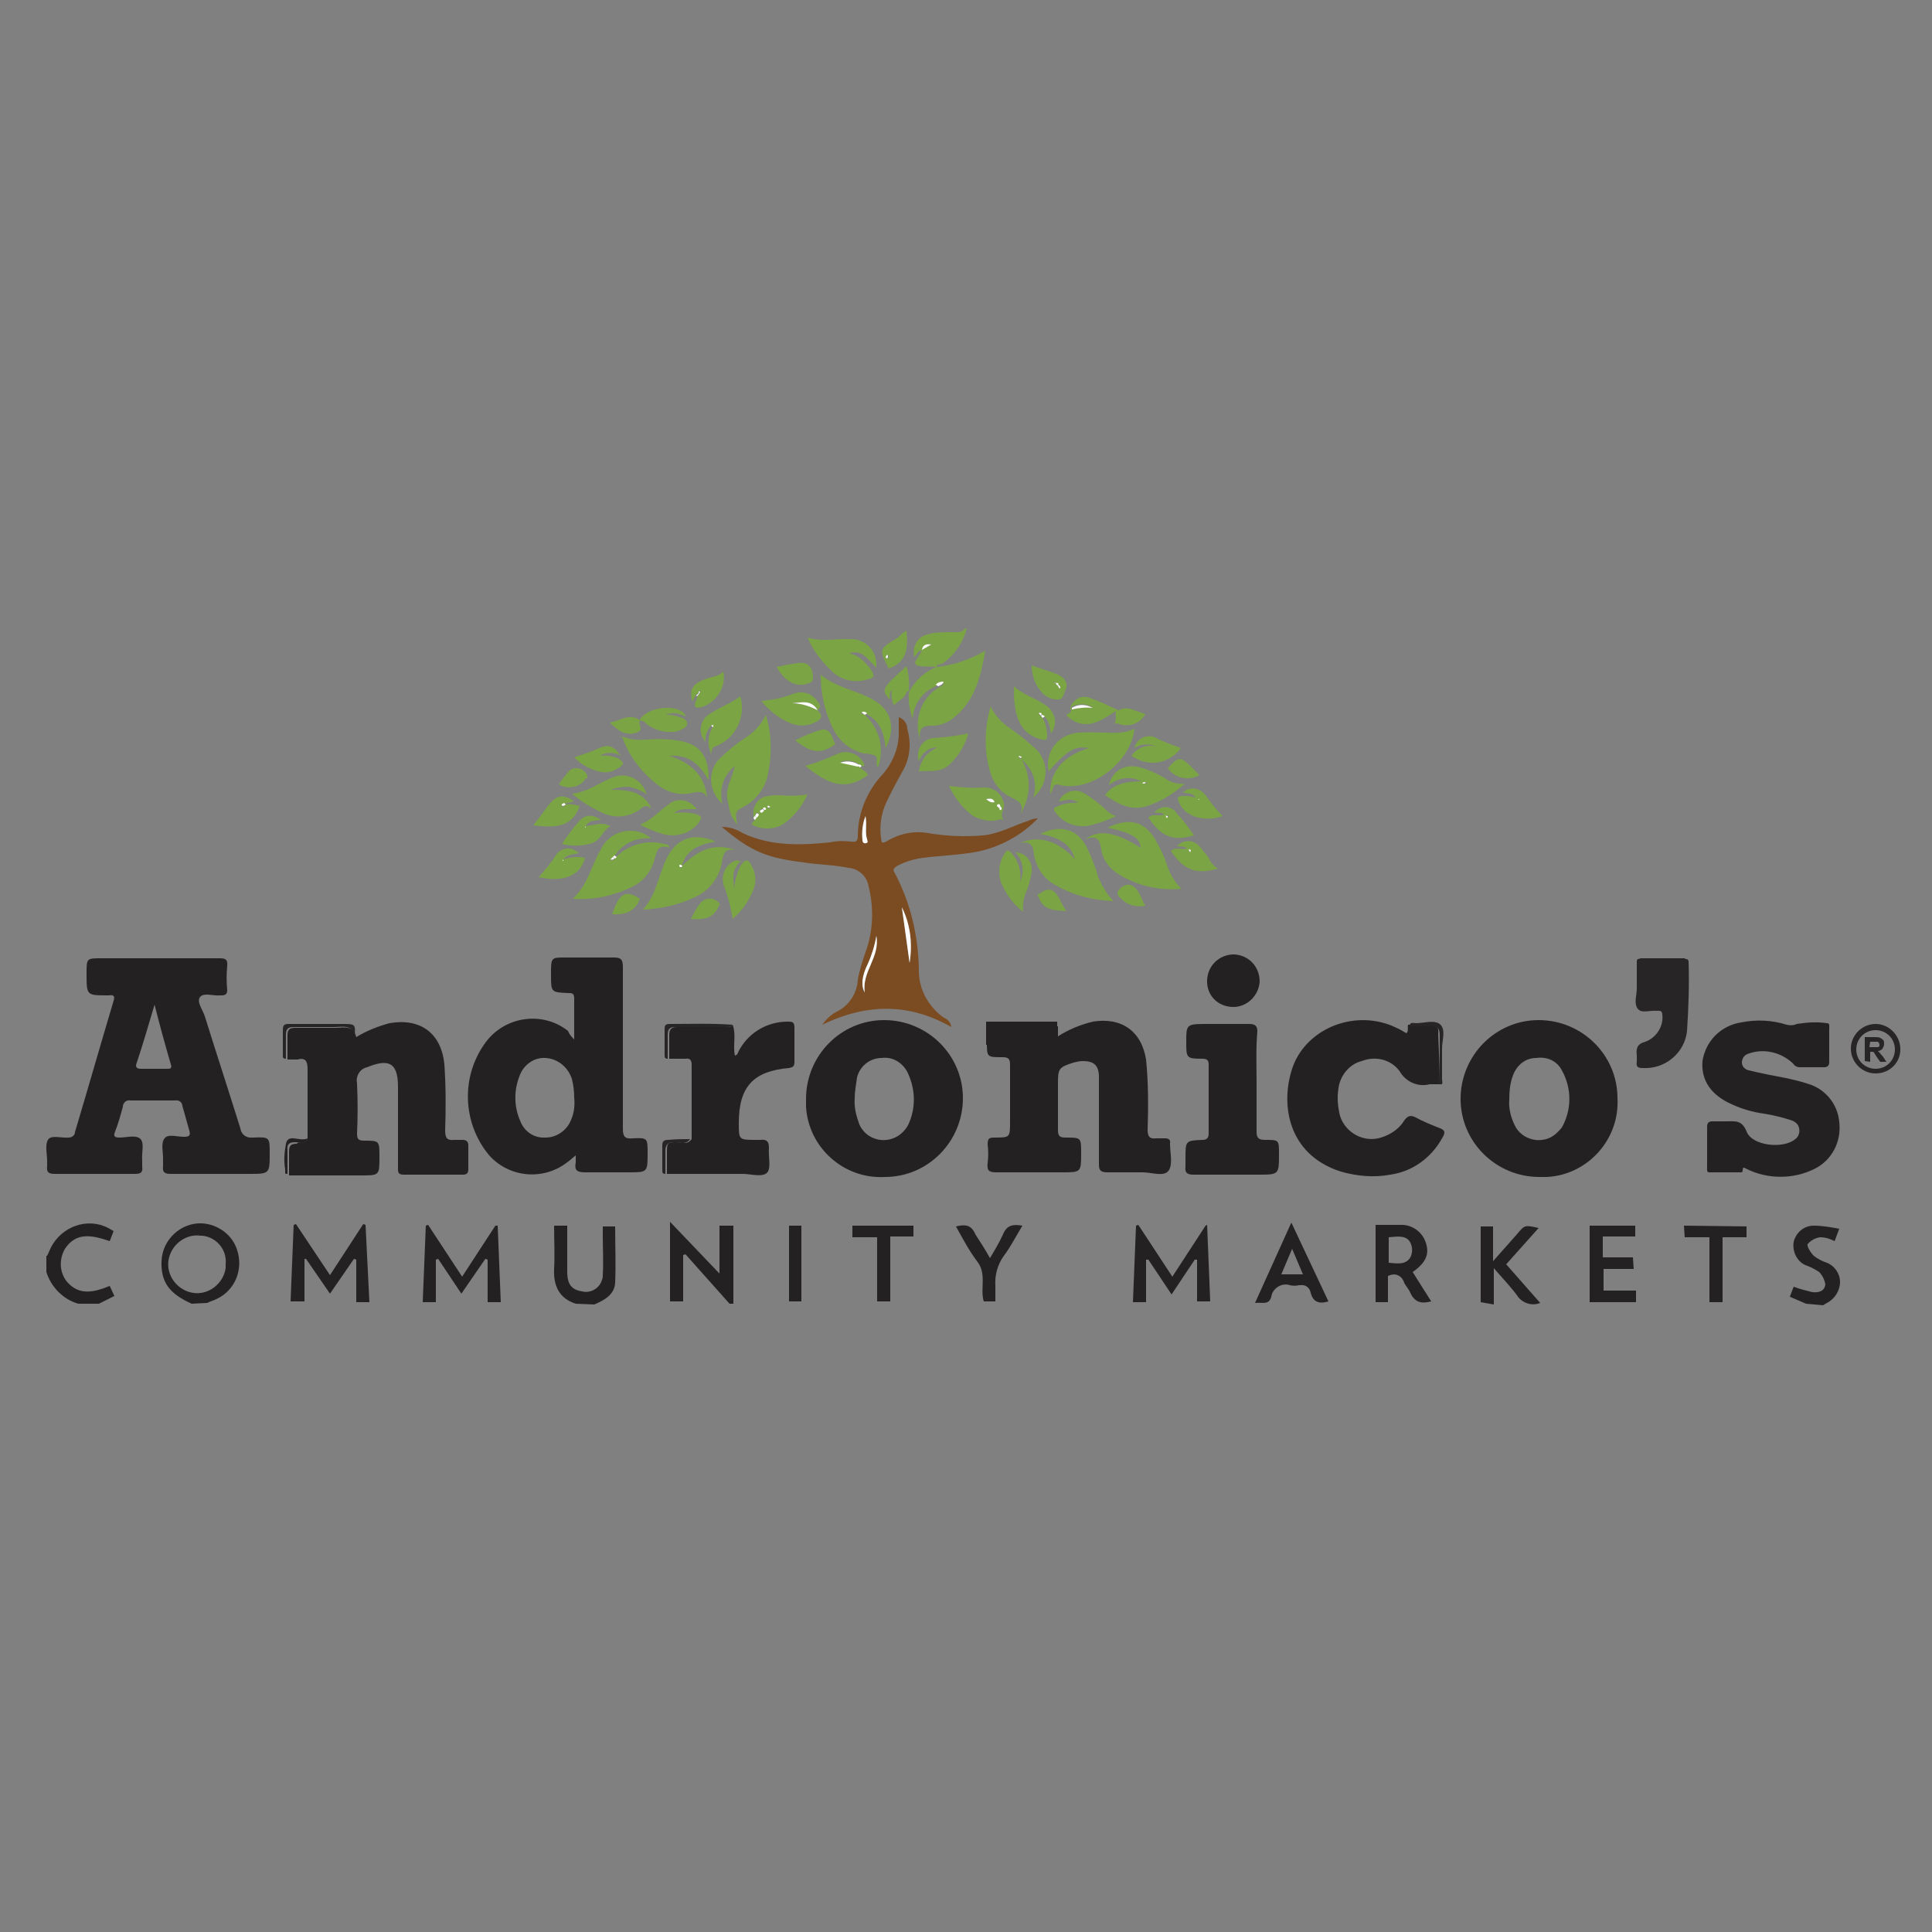 <?xml version="1.0" encoding="utf-8"?>
<!-- Generator: Adobe Illustrator 21.1.0, SVG Export Plug-In . SVG Version: 6.00 Build 0)  -->
<svg version="1.1" id="Layer_1" xmlns="http://www.w3.org/2000/svg" xmlns:xlink="http://www.w3.org/1999/xlink" x="0px" y="0px"
	 viewBox="0 0 250 250" style="enable-background:new 0 0 250 250;" xml:space="preserve">
<rect x="0" y="0" width="250" height="250" fill="#808080" stroke="none"/>
<style type="text/css">
	.st0{fill:#7BA444;}
	.st1{fill:#242122;}
	.st2{fill:#7B4B21;}
	.st3{fill:#282526;}
	.st4{fill:#FDFDFD;}
</style>
<title>Grocery</title>
<path class="st0" d="M121.2,86.3c-0.7-0.1-1.4,0-2.1-0.1s-0.9-0.4-0.4-1c0.2-0.3,0.4-0.7,0.6-1c-0.7,0-0.6,0.6-1,0.8
	c-0.3-1.3,0.4-2.6,1.7-2.9c0.1,0,0.2,0,0.3-0.1c1-0.2,2.1-0.2,3.1-0.2c0.5,0,1.1,0.1,1.5-0.5h0.2c-0.5,1.9-1.6,3.5-3.2,4.6
	C121.5,86,121.2,85.9,121.2,86.3L121.2,86.3z M119.3,84.1l1.2-0.7C120,83.3,119.5,83.4,119.3,84.1z"/>
<path class="st1" d="M20.4,124c2.7,0,5.3,0,8,0c0.7,0,1.1,0.1,1,1c-0.1,1-0.1,2.1,0,3.1c0,0.5-0.2,0.7-0.7,0.7h-0.2
	c-0.9,0.1-2.1-0.4-2.6,0.2s0.3,1.6,0.6,2.5c1.5,4.8,3.1,9.7,4.6,14.5c0.1,0.8,0.8,1.3,1.6,1.2c0,0,0.1,0,0.1,0c2.1-0.1,2.1,0,2.1,2
	c0,2.7,0,2.7-2.7,2.7c-3.4,0-6.7,0-10.1,0c-0.8,0-1.1-0.2-1-1c0-0.3,0-0.6,0-1c0-0.9-0.3-2,0.2-2.6c0.4-0.6,1.6-0.2,2.5-0.2
	c0.6,0,0.9-0.1,0.7-0.8c-0.3-1.1-0.6-2.1-0.9-3.2c0-0.4-0.4-0.8-0.9-0.7c0,0,0,0,0,0c-1.9,0-3.8,0-5.8,0c-0.5-0.1-0.9,0.2-1,0.7
	c0,0,0,0,0,0.1c-0.3,1.1-0.6,2.2-1,3.2c-0.3,0.7,0,0.8,0.6,0.8c0.9,0,2.1-0.4,2.7,0.2c0.5,0.6,0.1,1.8,0.2,2.8c0,0.3,0,0.6,0,0.8
	c0.1,0.7-0.2,0.9-0.9,0.9c-3.5,0-7,0-10.4,0c-0.8,0-1.1-0.2-1-1c0-0.2,0-0.4,0-0.6c0-1-0.3-2.1,0.1-2.8c0.4-0.7,1.8-0.2,2.7-0.3
	c0.4,0,0.8-0.3,0.8-0.7c1.7-5.7,3.3-11.3,5-17c0.2-0.6,0-0.8-0.6-0.7h-0.2c-2.7,0-2.7,0-2.7-2.8c0-2,0-2,1.9-2L20.4,124z M20,130
	c-0.8,2.7-1.5,5.1-2.3,7.5c-0.2,0.5-0.1,0.8,0.5,0.8c1.1,0,2.2,0,3.4,0c0.4,0,0.7,0,0.5-0.6C21.4,135.3,20.7,132.8,20,130L20,130z"
	/>
<path class="st1" d="M74.3,134.5c0-1.9,0-3.7,0-5.3c0-0.7-0.3-0.7-0.8-0.7c-2.2-0.1-2.2-0.1-2.2-2.4s0-2.2,2.1-2.2s4,0,6,0
	c0.9,0,1.2,0.2,1.2,1.2c0,7,0,14,0,21c0,1,0.3,1.3,1.3,1.2c1.9-0.1,1.9,0,1.9,1.9c0,2.5,0,2.5-2.5,2.5c-1.8,0-3.7,0-5.5,0
	c-1.1,0-1.5-0.2-1.3-1.3c0-0.3,0-0.6,0-0.9c-0.5,0.4-0.8,0.7-1.1,0.9c-3.1,2.4-7.5,2-10.1-0.9c-3.5-4.2-3.7-10.3-0.4-14.7
	c2.5-3.3,7.3-4,10.6-1.4C73.7,133.9,74,134.2,74.3,134.5z M74.3,142c0-0.8-0.1-1.6-0.3-2.4c-0.5-1.5-1.8-2.6-3.4-2.7
	c-1.5-0.1-2.9,0.9-3.4,2.4c-0.7,1.8-0.7,3.9,0.1,5.7c0.5,1.4,1.8,2.3,3.3,2.2c1.5,0,2.8-1,3.3-2.3C74.3,144,74.4,143,74.3,142
	L74.3,142z"/>
<path class="st1" d="M129.1,132.5h2.3c1,0.4,2.1,0.4,3.1,0h0.5c0.6,0.5,1.3,0.1,1.9,0.3v1.3c1.4-0.9,2.9-1.5,4.5-1.9
	c3.7-0.6,6.3,1.2,6.9,4.9c0.3,3,0.3,6.1,0.2,9.1c0,0.9,0.3,1.2,1.1,1.1c0.4,0,0.8,0,1.2,0c0.4,0,0.7,0.2,0.6,0.6c0,0,0,0.1,0,0.1
	c0,1.2,0.4,2.7-0.2,3.5c-0.6,0.8-2.2,0.2-3.3,0.2c-1.5,0-3,0-4.6,0c-0.8,0-1.1-0.2-1.1-1c0-3.4,0-6.8,0-10.2c0-0.5,0-1,0-1.4
	c-0.1-1.3-0.7-1.8-2.1-1.8c-0.4,0-0.8,0.1-1.2,0.2c-1.9,0.6-2,0.8-2,2.7c0,2,0,4,0,6c0,0.8,0.2,1,1,1c2,0,2,0,2,2
	c0,2.5,0,2.5-2.5,2.5c-2.8,0-5.7,0-8.5,0c-1,0-1.2-0.3-1.1-1.2c0.1-0.8,0.1-1.6,0-2.4c0-0.8,0.2-0.9,0.9-0.9c2,0,2,0,2-2.1
	c0-2.4,0-4.9,0-7.3c0-0.8-0.2-1-1-1c-2,0-2,0-2-2c0-0.7,0-1.4,0-2.2C128.1,132.7,128.7,133,129.1,132.5z"/>
<path class="st1" d="M39.8,147.3c0-3,0-6,0-8.9c0-1-0.2-1.6-1.3-1.3c-0.4,0-0.9,0-1.3,0c0-1,0-2.1,0-3.1c0-0.7,0.2-1,1-1
	c1.7,0,3.4,0,5.2,0c1.1,0,2.3-0.4,2.7,1.2c1.3-0.8,2.8-1.4,4.3-1.8c4-0.7,6.7,1.3,7.1,5.3c0.2,2.9,0.2,5.8,0.1,8.6
	c0,1,0.3,1.3,1.2,1.2c0.3,0,0.7,0,1.1,0c0.4,0,0.7,0.2,0.7,0.7c0,1,0,2.1,0,3.1c0,0.5-0.2,0.7-0.7,0.7c-2.6,0-5.1,0-7.7,0
	c-0.8,0-0.7-0.5-0.7-1c0-3.5,0-7,0-10.4c0-3.2-1.3-3.6-4-2.5c-0.9,0.2-1.5,1.1-1.3,2.1c0.1,2.2,0.1,4.3,0,6.5c0,0.7,0.2,0.9,0.9,0.9
	c2,0,2,0,2,2.1c0,2.4,0,2.4-2.4,2.4h-9.3c0-1,0-2.1,0-3.1c0-0.8,0.3-1,1-1C38.7,147.6,39.5,148.2,39.8,147.3z"/>
<path class="st1" d="M199.2,152.3c-5.6,0-10.2-4.5-10.2-10.1c0-5.6,4.5-10.2,10.1-10.2c5.6,0,10.2,4.5,10.2,10.1
	c0.3,5.3-3.8,9.9-9.1,10.2C199.8,152.3,199.5,152.3,199.2,152.3z M195.3,142.3c-0.1,1.1,0.2,2.3,0.7,3.3c0.8,1.7,2.9,2.4,4.6,1.6
	c0.6-0.3,1.1-0.8,1.5-1.3c1.3-2.3,1.3-5.1,0-7.4c-0.6-1.2-1.9-1.8-3.3-1.6c-1.4,0-2.5,0.9-3,2.2
	C195.4,140.1,195.3,141.2,195.3,142.3z"/>
<path class="st1" d="M104.3,142.2c0-5.6,4.5-10.2,10.1-10.2c5.6,0,10.2,4.5,10.2,10.1c0,5.6-4.5,10.2-10.1,10.2
	c-5.3,0.3-9.9-3.8-10.2-9.1C104.3,142.9,104.3,142.5,104.3,142.2z M110.6,142.1c-0.1,1.2,0.2,2.3,0.6,3.4c0.8,1.8,2.9,2.5,4.6,1.7
	c0.7-0.3,1.3-0.9,1.7-1.6c1-2.1,1-4.5,0-6.7c-0.6-1.3-1.9-2.2-3.4-2c-1.5,0-2.8,1-3.2,2.5C110.8,140.2,110.6,141.2,110.6,142.1z"/>
<path class="st2" d="M123.1,132.9c-5.4-3.1-10.9-3.1-16.7-0.3c0.5-0.7,1.1-1.3,1.9-1.7c1.6-0.8,2.6-2.4,2.7-4.1
	c0.2-1.2,0.6-2.4,1-3.6c1-2.7,1.1-5.7,0.4-8.5c-0.2-1.3-1.3-2.3-2.6-2.4c-1.9-0.4-3.9-0.4-5.8-0.7c-4.7-0.6-6.7-1.3-10.6-4.6
	c1,0,1.9,0.3,2.7,0.8c3.6,1.7,7.4,1.6,11.3,1.2c0.9-0.2,1.8-0.2,2.7-0.1c0.6,0.1,0.9,0,0.9-0.7c0-3,1.2-5.9,3.3-8.1
	c1.2-1.4,2-3.3,2-5.2c0-0.7,0-1.3,0-2.1c0.6,0.2,1.1,0.8,1.1,1.5c0.5,1.7,0.4,3.5-0.4,5.1c-0.7,1.3-1.5,2.7-2.1,4
	c-0.9,1.7-1.2,3.7-0.8,5.6c0.5,0.1,0.8-0.3,1.1-0.4c1.5-0.8,3.2-1.1,4.9-0.8c2.3,0.4,4.7,0.5,7.1,0.3c2.1-0.2,4-1.3,5.9-1.9
	c0.4-0.2,0.8-0.3,1.2-0.3c-2.1,2.2-4.9,3.7-7.8,4.3c-2.6,0.5-5.2,0.5-7.7,0.9c-1,0.2-1.9,0.5-2.8,1c-0.4,0.3-0.5,0.5-0.2,0.9
	c2,3.8,3,8,3.1,12.3c-0.1,2.5,1.1,4.8,3.1,6.3C122.4,131.8,123,132.1,123.1,132.9L123.1,132.9z M116.7,117.4l1,7.2
	C118.1,122.1,117.8,119.6,116.7,117.4z M113.4,121.1c-0.2,1.3-0.6,2.5-1.1,3.7c-0.8,1.6-0.9,2.8-0.4,3.7
	C111.5,125.7,113.9,123.9,113.4,121.1L113.4,121.1z M112,105.6c-0.4,1-0.5,2-0.4,3.1c0,0.3,0.2,0.5,0.5,0.4c0.3-0.1,0.2-0.3,0.1-0.5
	C111.9,107.7,112.2,106.8,112,105.6L112,105.6z"/>
<path class="st1" d="M220.9,148.5c0-0.9,0-1.8,0-2.7c0-0.5,0.2-0.7,0.7-0.7c0.5,0,1.2,0,1.8,0c1.1,0,2-0.2,2.6,1.3
	c0.7,1.9,4.8,2.3,6.3,1c0.6-0.4,0.7-1.3,0.3-1.9c-0.2-0.2-0.4-0.4-0.7-0.5c-1.2-0.4-2.4-0.7-3.7-0.9c-1.4-0.2-2.8-0.6-4.1-1.2
	c-2.7-1.2-4-3.1-3.8-5.6c0.4-2.6,2.4-4.6,5-5c2-0.4,4-0.3,5.9,0.3c0.4,0.1,0.9,0.1,1.3-0.1c1.3-0.2,2.6-0.3,3.9-0.1
	c0.4,0,0.3,0.4,0.3,0.7c0,1.4,0,2.9,0,4.3c0,0.5-0.2,0.7-0.7,0.7c-1,0-2.1,0-3.1,0c-0.4,0-0.7-0.2-0.9-0.5c-1.6-1.5-3.9-2-5.9-1.2
	c-0.5,0.2-0.7,0.7-0.7,1.1c0,0.5,0.4,0.9,0.9,1c1.6,0.4,3.2,0.7,4.8,1c0.9,0.2,1.8,0.4,2.7,0.7c2.3,0.6,4,2.6,4.2,5
	c0.3,2.6-1,5-3.3,6.1c-2.7,1.3-5.9,1.3-8.6,0c-0.3-0.1-0.6-0.5-0.6,0.2c0,0.1-0.1,0.2-0.2,0.2c-1.3,0-2.7,0-4.1,0
	c-0.4,0-0.3-0.4-0.3-0.7C220.9,150.3,220.9,149.4,220.9,148.5z"/>
<path class="st1" d="M186.3,140.3c-0.4,0-0.9,0-1.3,0c-1.5,0.4-3.1-0.3-3.9-1.7c-1.1-1.5-3.1-2-4.9-1.3c-1.6,0.4-2.8,1.9-3,3.5
	c-0.2,1.2-0.1,2.4,0.2,3.6c0.7,2.2,3.1,3.5,5.3,2.8c0.1,0,0.2-0.1,0.3-0.1c1.1-0.4,2.1-1.1,2.7-2.1c0.5-0.7,0.9-0.7,1.5-0.4
	c0.9,0.5,1.9,0.9,2.9,1.3c0.9,0.3,1,0.6,0.5,1.4c-1.4,2.5-3.8,4.3-6.7,4.7c-2.1,0.4-4.3,0.2-6.4-0.4c-6.9-2.2-7.9-8.8-6.2-13.6
	c1.9-5.1,8.3-7.5,13.4-5c0.5,0.2,0.9,0.5,1.3,0.7c0.3-0.3,0.1-0.7,0.2-1.1c0.9,0,1.7,0,2.7,0s1.3,0.2,1.2,1.2
	C186.2,136.1,186.3,138.2,186.3,140.3z"/>
<path class="st1" d="M94.8,132.6c0.5,1.3,0,2.7,0.3,4c0.4-0.1,0.4-0.5,0.6-0.8c1.3-2.3,3.7-3.6,6.2-3.6c0.6,0,0.9,0,0.9,0.8
	c0,1.5,0,3,0,4.4c0,0.6-0.2,0.7-0.7,0.8c-4.6,0.4-6.5,2.4-6.5,7.1c0,2.2,0,2.2,2.2,2.2c0.2,0,0.4,0,0.6,0c0.8-0.1,1.1,0.2,1.1,1
	c-0.1,1.1,0.3,2.6-0.2,3.2c-0.6,0.7-2.1,0.2-3.2,0.2c-3.3,0-6.6,0-9.8,0c0-1,0-2,0-3c0-1,0.2-1.1,1.1-1.1c0.9,0,1.5,0.4,2.1-0.4
	c0-3.2,0-6.4,0-9.6c0-0.6-0.2-0.9-0.8-0.8c-0.7,0-1.4,0-2.1,0c0-1,0-2.1,0-3.1c0-0.7,0.3-1,1-1c2.1,0,4.2,0,6.2,0
	C94,132.9,94.5,133,94.8,132.6z"/>
<path class="st1" d="M162.6,140c0,2.1,0,4.2,0,6.4c0,0.8,0.2,1.1,1.1,1.1c1.8,0,1.8,0,1.8,1.8c0,2.7,0,2.7-2.7,2.7s-5.6,0-8.4,0
	c-0.8,0-1.1-0.3-1-1c0-0.4,0-0.7,0-1.1c0-2.3,0-2.3,2.2-2.4c0.5,0,0.8-0.2,0.8-0.8c0-3,0-5.9,0-8.9c0-0.6-0.2-0.8-0.8-0.8
	c-2.1,0-2.1-0.1-2.1-2.2c0-2.1,0-2.3,2.3-2.3c1.9,0,3.8,0,5.8,0c0.8,0,1.1,0.2,1.1,1C162.5,135.7,162.6,137.8,162.6,140z"/>
<path class="st3" d="M218.2,124.1c0.2,0,0.3,0.2,0.3,0.3c0.1,3,0,6-0.2,9c-0.3,2.9-2.9,5-5.8,4.8c-0.6,0-0.8-0.2-0.7-0.8
	c0-0.3,0-0.6,0-0.8c-0.1-0.9,0-1.5,1.1-1.8c1.4-0.5,2.4-2,2.2-3.5c0-0.6-0.4-0.5-0.7-0.5c-0.9-0.1-2,0.4-2.5-0.3
	c-0.5-0.7-0.1-1.7-0.1-2.6c0-1.2,0-2.3,0-3.5c0.2-0.1,0.4-0.2,0.4-0.4h5.8l0.2,0.2L218.2,124.1z"/>
<path class="st0" d="M111.9,92.5c1.9,1.7,2.6,4.4,1.7,6.8c-0.4-0.5,0.1-1.2-0.3-1.5c-0.5-0.2-1-0.3-1.5-0.3c-1.8-0.4-3.2-1.6-4-3.2
	c-1.1-2.2-1.6-4.6-1.6-7c2,1.7,4.6,2,6.7,3.2c2.4,1.3,3.1,3.6,1.7,6.3c-0.2-1.9-0.7-3.5-2.5-4.4c-0.2-0.2-0.5-0.3-0.7-0.1
	c0,0,0,0,0,0L111.9,92.5z"/>
<path class="st0" d="M99.1,92.5c0.8,2.6,0.8,5.4,0.2,8c-0.4,1.6-1.5,3-2.9,3.8c-1.3,0.7-1.3,0.7-1,2.4c-0.6-0.7-1-1.5-1.1-2.5
	c-0.3-0.9-0.3-1.8,0-2.7c0.3-0.8,0.6-1.6,0.8-2.4c-1.5,1.2-2.1,3.1-1.6,4.9c-1.7-1.4-2-3.9-0.6-5.6c0.1-0.1,0.2-0.2,0.3-0.3
	c1-1,2-1.8,3.2-2.6C97.5,94.8,98.5,93.8,99.1,92.5z"/>
<path class="st0" d="M144.1,116.6c-2.6-0.1-5.1-0.7-7.4-2c-1.6-0.8-2.6-2.3-2.9-4c-0.1-1.2-0.5-1.8-1.8-1.5c2.2-1,4.8-0.5,7.1,2.1
	c-0.6-2.2-2.4-2.9-4.5-3.3c2.8-1.3,5-0.6,6.2,2.1c0.5,1.1,1,2.3,1.3,3.5C142.6,114.6,143.2,115.7,144.1,116.6z"/>
<path class="st0" d="M80.5,95.3c1,0.4,2,0.5,3.1,0.4c1.3-0.1,2.7-0.1,4,0.1c2.9,0.4,4.2,2,4.1,5.2c-1.1-2-2.5-3.4-5.1-3.2
	c2.8,0.9,4.6,2.5,4.9,5.4c-0.5-1-1.2-0.7-2-0.6c-1.6,0.4-3.3-0.1-4.6-1.2c-2-1.6-3.6-3.7-4.4-6.1L80.5,95.3z"/>
<path class="st0" d="M79.7,110.9c1.6-1.6,4-2.3,6.2-1.7c0.2,0,0.3,0.1,0.5,0.1c0,0,0.1,0.1,0.3,0.4c-1.6-0.5-1.7,0.4-2,1.5
	c-0.4,1.5-1.4,2.8-2.8,3.5c-2.4,1.2-5.1,1.8-7.8,1.6c2-1.8,2.4-4.3,3.6-6.3c1-2.2,3.5-3.1,5.7-2.1c0.1,0.1,0.2,0.1,0.3,0.2
	c0.2,0.1,0.4,0.2,0.5,0.4c-1.9-0.2-3.7,0.7-4.7,2.3l-0.2,0.2l-0.3,0.3c0.2,0.1,0.3,0,0.5-0.1L79.7,110.9z"/>
<path class="st0" d="M128.2,91.4c0.5,1.1,1.3,2,2.3,2.7c1.2,0.8,2.3,1.7,3.4,2.7c1.7,1.5,1.9,4.1,0.3,5.9c-0.2,0.2-0.3,0.3-0.5,0.5
	c0.6-1.8,0-3.7-1.5-4.9c1.3,2.2,1.2,4.9-0.2,7.1c0.6-1.3-0.1-1.7-1.1-2.2c-1.4-0.6-2.4-1.9-2.8-3.4C127.3,97,127.4,94.1,128.2,91.4z
	 M132.2,98c-0.1,0-0.2-0.1-0.3-0.1c0,0-0.1,0.1-0.1,0.1l0.3,0.2L132.2,98z"/>
<path class="st0" d="M92.6,108.9c-2.3,0.4-3.8,1.1-4.4,3.2c2.1-2.1,4.2-3.1,7-2.1c-1.5-0.3-1.6,0.5-1.8,1.7c-0.4,2-1.7,3.6-3.5,4.4
	c-2.1,1-4.4,1.5-6.7,1.6c1.8-2,2-4.5,3.1-6.7C87.6,108.4,89.8,107.7,92.6,108.9z M88.3,112.1c0,0-0.1-0.1-0.1-0.1
	c-0.1,0-0.2,0-0.2,0.1c0,0.1,0,0.2,0.2,0.2C88.2,112.2,88.2,112.1,88.3,112.1z"/>
<path class="st0" d="M143.3,107.1c2.9-1.4,5-0.8,6.4,1.9c0.5,0.9,1,1.9,1.3,2.9c0.4,1.2,1,2.3,1.9,3.1c-2.9,0.3-5.8-0.4-8.2-1.9
	c-1.1-0.7-2-1.8-2.2-3.2c-0.2-1.2-0.5-1.9-2.1-1.3c1.8-1.3,3.9-1,7.2,1.1C147.5,108.4,146.5,107.8,143.3,107.1z"/>
<path class="st0" d="M121.2,86.3c2.2-0.2,4.4-1,6.3-2.1c-0.6,3.3-1.3,6.4-4,8.6c-0.8,0.7-1.8,1.1-2.9,1.1c-1.2,0-1.8,0.3-1.5,1.9
	c-0.9-2.5,0-5.4,2.3-6.8c0.3-0.2,0.6-0.2,0.7-0.6c-0.4,0-0.7,0.1-1,0.4c-1.7,0.7-2.9,2.3-3,4.2c-0.4-1.1-0.6-2.2-0.5-3.4l0,0
	C118.4,88,119.7,86.9,121.2,86.3L121.2,86.3z"/>
<path class="st0" d="M135.9,102.7c-0.1-2.7,1.6-4.9,5-5.9c-1.8-0.3-2.7,0.2-5.2,3c-0.5-2.3,1-4.5,3.3-4.9c0.3-0.1,0.5-0.1,0.8-0.1
	c1.2-0.1,2.3,0,3.5,0c1.2,0.1,2.4,0,3.5-0.5c-0.5,4.4-5.6,8.2-9.6,7.3C136,101.2,136.4,102.3,135.9,102.7z"/>
<path class="st1" d="M156.2,126.8c0.1-1.9,1.6-3.3,3.5-3.3c1.9,0.1,3.3,1.6,3.3,3.5c-0.1,1.8-1.6,3.3-3.4,3.3
	C157.6,130.3,156.1,128.8,156.2,126.8C156.2,126.9,156.2,126.9,156.2,126.8z"/>
<path class="st0" d="M153.3,101.4c-1.5,1.4-3.2,2.4-5.2,3c-2,0.5-3.6-0.5-5.1-1.5c0.9-1.4,2.7-1.8,4.7-1.8c-1.4-0.7-3-0.5-4.2,0.5
	c0.3-1.6,1.8-2.7,3.5-2.4c0.1,0,0.2,0,0.2,0c1.2,0.3,2.3,0.8,3.4,1.4C151.5,101.3,152.4,101.5,153.3,101.4z M148.2,101.2l-0.2,0.1
	c0,0,0.1,0.1,0.2,0.1c0.1,0,0.2-0.1,0.3-0.1L148.2,101.2z"/>
<path class="st0" d="M104.5,82.5c2,0.6,3.8,0.1,5.5,0.2c1.8-0.1,3.3,1.3,3.4,3.1c0,0.2,0,0.4,0,0.6c-2-2.1-2-2.1-3.6-1.9
	c1.3,0.3,2.3,1.2,3,2.3c0.4,0.7,0.3,0.9-0.5,1.1c-1.5,0.5-3.3,0.2-4.5-0.9C106.4,85.7,105.2,84.2,104.5,82.5z"/>
<path class="st0" d="M74,102.7c2.1-0.2,3.6-1.5,5.3-2.1c1.6-0.7,3.5,0.1,4.2,1.7c0.1,0.2,0.1,0.3,0.2,0.5c-0.7-0.5-1.5-0.8-2.3-1
	c-0.8,0-1.6,0.1-2.4,0.4c2.1,0,4.2,0.1,5.3,2.4c-0.4-0.2-0.7-0.5-1.2-0.1c-1.4,1.2-3.4,1.5-5.1,0.7C76.7,104.6,75.3,103.8,74,102.7z
	"/>
<path class="st0" d="M97.6,105.9c-0.4-1.1,0.2-2.4,1.3-2.8c0,0,0.1,0,0.1,0c0.6-0.2,1.3-0.2,1.9-0.2c1.2,0.1,2.4,0.1,3.6-0.1
	c-0.7,1.5-1.7,2.8-3.1,3.8c-1.1,0.7-2.5,0.8-3.7,0.3c-0.9-0.3,0-0.6,0-0.9l0.2-0.3c0.1-0.2,0.5-0.3,0.2-0.5
	c-0.3-0.2-0.3,0.2-0.4,0.3L97.6,105.9z M98.7,104.6c-0.2,0.1-0.5,0.2-0.3,0.4c0.2,0.3,0.4,0,0.5-0.2c0.2-0.2,0.2-0.2,0.2-0.2
	C99.1,104.6,98.9,104.5,98.7,104.6L98.7,104.6z M99.5,104.6l0.2-0.1c-0.1,0-0.1-0.1-0.2-0.1c-0.1,0-0.2,0-0.2,0.1
	S99.5,104.5,99.5,104.6L99.5,104.6z"/>
<path class="st0" d="M122.8,101.7c1.5,0.2,3.1,0.3,4.6,0.2c1.3,0,2.3,0.9,2.5,2.1c0.2,0.7-0.6,1.3-0.1,2c0.1,0.2-0.2,0-0.3,0
	c-1.2,0.4-2.6,0.2-3.7-0.5C124.5,104.5,123.5,103.2,122.8,101.7z M129.3,104.6c0.1,0,0.2,0.2,0.2,0.2s0-0.3,0-0.4
	c0-0.1-0.2-0.4-0.4-0.3C128.9,104.2,129.1,104.5,129.3,104.6z M128.7,103.8c-0.3-0.5-0.6-0.5-1.1-0.4
	C128.1,103.7,128.3,103.9,128.7,103.8L128.7,103.8z"/>
<path class="st0" d="M92,93.9c-0.5,0.6-0.8,1.3-0.7,2.1c-0.9-1-0.8-2.4,0.1-3.3c0.1-0.1,0.2-0.2,0.4-0.3c0.9-0.6,1.8-1,2.7-1.5
	c0.4-0.2,0.9-0.5,1.3-0.8c0.8,2.7-0.7,5.6-3.3,6.5c-0.5,0.2-0.3,0.6-0.5,0.9c-0.5-1.1-0.4-2.4,0.2-3.4v-0.3L92,93.9z"/>
<path class="st0" d="M111.3,99.3c0.3,0.4,0.9,0.5,1,1c-3.1,2.3-5.5,0.9-8.1-1.2c1.5-0.4,2.9-1,4.3-1.6c1.3-0.5,2.7,0.1,3.3,1.3
	c0.1,0.3,0,0.4-0.3,0.3l-0.3-0.2c-0.8-0.5-1.7-0.6-2.5-0.3l2.3,0.5L111.3,99.3z"/>
<path class="st0" d="M144.4,105.6c-1,0.5-2.1,0.9-3.3,1.2c-1.8,0.4-3.6-0.3-4.6-1.8c-0.3-0.4,0-0.5,0.2-0.6c0.9-0.4,1.8-0.6,2.8-0.5
	c-0.8-0.7-1.6-0.3-2.5-0.2c0.5-1.1,1.8-1.7,3-1.2c0.1,0.1,0.3,0.1,0.4,0.2c0.8,0.5,1.6,1.1,2.4,1.8
	C143.3,105,143.8,105.4,144.4,105.6z"/>
<path class="st0" d="M134.9,92.9c0.4,0.7,0.6,1.5,0.6,2.3c0,0.5-0.1,0.6-0.7,0.5c-2.4-0.6-3.2-2.3-3.5-4.5c-0.1-0.7-0.1-1.5-0.1-2.4
	c1.3,1.2,2.8,1.5,4,2.4c1.2,0.7,1.7,2.2,1,3.4c-0.1,0.1-0.1,0.2-0.2,0.3c-0.2-0.8-0.2-1.7-0.9-2.2l-0.3-0.2
	c-0.1-0.2-0.2-0.3-0.4-0.1l0.3,0.3L134.9,92.9z"/>
<path class="st0" d="M132.4,118c-1.3-1-2.3-2.4-2.9-3.9c-0.4-1.3-0.2-2.7,0.6-3.8c0.3-0.5,0.6-0.1,0.8,0.1c0.9,1,1.3,2.4,1.1,3.7
	c0.6-1.3,0.4-2.7-0.6-3.8c1.2,0,2.2,1.1,2.1,2.3c0,0.1,0,0.2,0,0.3c-0.2,0.9-0.4,1.9-0.8,2.7C132.4,116.5,132.3,117.2,132.4,118z"/>
<path class="st0" d="M118.9,99.8c0.2-1.4,1.1-2.5,2.4-3.1c-1.1,0-2,0.7-2.4,1.8c-0.4-1.2,0.2-2.5,1.4-2.9c0.2-0.1,0.4-0.1,0.6-0.1
	c1.5-0.1,3-0.3,4.4-0.6c-0.4,1.5-1.2,2.8-2.3,3.9C121.9,100,120.4,99.7,118.9,99.8z"/>
<path class="st0" d="M82.8,106.7c1.6-0.6,2.5-1.8,3.7-2.6c1-0.9,2.5-0.7,3.4,0.3c0.1,0.1,0.2,0.2,0.2,0.3c-2.1,0-2.1,0-2.9,0.5
	c0.9-0.1,1.8-0.1,2.7,0.1c1,0.3,1,0.5,0.4,1.3c-1.1,1.3-2.9,1.8-4.6,1.3C84.7,107.6,83.7,107.2,82.8,106.7z"/>
<path class="st0" d="M144.2,93.7c0.3-0.5,0.1-1,0.2-1.7c-2.1,1.4-4.1,2.7-6.4,0.6c0-0.3,0.7-0.3,0.6-0.8l0,0
	c0.9-0.2,1.8-0.3,2.7-0.3c-0.8-0.5-1.8-0.5-2.7,0l-0.1-0.1c0.8-1.2,1.5-1.5,2.8-1c1.1,0.4,2.1,0.9,3.2,1.4c0.1,0,0.2,0.2,0.3,0.1
	c0.5-0.3,1.2-0.3,1.7-0.1c0.6,0.2,1.1,0.4,1.7,0.6c-0.7,1.3-2.3,1.8-3.6,1.2C144.5,93.6,144.4,93.6,144.2,93.7L144.2,93.7z"/>
<path class="st0" d="M95.7,111.5c-0.9,1.3-0.9,1.4-0.7,3.5c0.1-1.1,0.4-2.2,0.9-3.1c0.6-0.8,0.9-0.7,1.3,0c0.6,1,0.7,2.2,0.3,3.2
	c-0.6,1.5-1.5,2.8-2.7,3.8c-0.2-1.4-0.6-2.9-1.1-4.2c-0.5-1.3,0.1-2.8,1.4-3.3c0.1,0,0.2-0.1,0.3-0.1L95.7,111.5z"/>
<path class="st0" d="M105.8,91.9c0.8,0.8,0.5,1.2-0.4,1.6c-1,0.5-2.2,0.5-3.3,0c-1.4-0.6-2.6-1.6-3.6-2.8c1.4-0.1,2.8-0.4,4.1-0.9
	c1.2-0.5,2.5-0.1,3.2,1C106,91,106.4,91.4,105.8,91.9c-0.8-1.4-2.1-1-3.3-0.9C103.6,91,104.7,91.3,105.8,91.9z"/>
<path class="st0" d="M157.6,112.4c-2.9,0.8-4.4,0.2-6.1-2.3c0.6-0.5,1.3-0.1,2.1-0.3c-0.4-0.4-0.9-0.2-1.3-0.3
	c0.7-0.8,1.9-0.9,2.7-0.2c0.1,0.1,0.2,0.2,0.3,0.3c0.4,0.5,0.7,0.9,1.1,1.4C156.6,111.6,157.1,112.1,157.6,112.4z M153.9,109.9
	c0,0-0.1,0.1,0,0.2c0,0.1,0.1,0.1,0.1,0.2l0.1-0.3L153.9,109.9z"/>
<path class="st0" d="M154.5,108.1c-2.7,0.8-4.2,0.2-5.9-2.3c0.6-0.6,1.3-0.1,2-0.4c-0.3-0.4-0.8-0.1-1.2-0.3
	c0.7-0.8,1.8-0.9,2.6-0.2c0.1,0.1,0.2,0.2,0.3,0.4C153.2,106.2,153.8,107.1,154.5,108.1z M151.2,105.7c0,0,0-0.2-0.1-0.2
	c-0.1,0-0.2,0-0.1,0.1c0,0.1,0.1,0.1,0.1,0.2L151.2,105.7z"/>
<path class="st0" d="M73.2,104.1c0.6-0.1,1.2,0,1.8,0.2c-1,2.9-3.4,2.8-6,2.5c0.9-1.1,1.6-2.2,2.4-3.1c0.9-0.9,1.8-0.8,2.9,0L73,104
	c-0.1,0.1-0.4,0-0.3,0.3S73.1,104.2,73.2,104.1z M72.3,104.5L72.3,104.5L72.3,104.5L72.3,104.5L72.3,104.5z"/>
<path class="st0" d="M75.8,106.9c2.2-0.4,2.2-0.4,3.2,0c-1,0.5-1.3,2-2.7,2.3c-1.2,0.3-2.4,0.3-3.6,0c0.7-1,1.4-2,2.2-2.9
	c0.8-0.9,1.7-1,2.9-0.2C77,106.2,76.2,106.1,75.8,106.9c-0.1,0-0.3,0-0.1,0.1L75.8,106.9z"/>
<path class="st0" d="M72.9,111.2c0.9-0.3,1.9-0.4,2.8-0.2c-0.6,2.4-2.9,3.2-6,2.5c0.8-0.9,1.6-1.8,2.2-2.8c0.6-0.9,1.7-1.2,2.6-0.6
	c0.2,0.1,0.3,0.2,0.4,0.3C74.2,110.6,73.4,110.5,72.9,111.2l-0.1,0.1L72.9,111.2L72.9,111.2z"/>
<path class="st0" d="M158.2,105.6c-2.3,0.8-4.7,0.1-5.5-1.5c-0.5-1-0.4-1.1,0.7-1.1c0.4,0,0.9,0.1,1.3,0.2c-0.4-0.7-1.1-0.4-1.6-0.7
	c0.8-0.7,2-0.6,2.7,0.2c0.1,0.1,0.1,0.1,0.2,0.2C156.7,103.9,157.4,104.8,158.2,105.6z M155.2,103.5
	C155.2,103.5,155.2,103.4,155.2,103.5c-0.1-0.1-0.1-0.1-0.1-0.1S155.1,103.4,155.2,103.5C155.2,103.5,155.2,103.5,155.2,103.5z"/>
<path class="st0" d="M149.6,96.6c-0.9-0.4-1.9-0.4-2.8,0.2c0.2-1,1.2-1.7,2.3-1.5c0.2,0,0.3,0.1,0.5,0.2c1,0.5,2.1,0.9,3.2,1.3
	c-1.4,2-4.2,2.5-6.2,1.1c-0.1,0-0.1-0.1-0.2-0.1C147.2,96.7,148.4,96.3,149.6,96.6z"/>
<path class="st0" d="M86.1,92.5c0.4,0,0.8,0,1.2,0.1c0.7,0.2,1.7,0.4,1.6,1.1c0,0.5-1,0.9-1.7,1c-1.2,0.1-2.4-0.2-3.4-0.9
	c-0.3-0.2-0.5-0.7-1.1-0.5l0,0c0.8-1.8,4.8-2.3,5.9-0.9l-0.2,0.2C87.7,92.2,86.8,92.2,86.1,92.5l-0.4,0.1L86.1,92.5z"/>
<path class="st0" d="M80.3,97.8c-0.8-0.5-1.9-0.5-2.7,0c0.8-0.1,1.6,0,2.3,0.3c0.9,0.5,0.9,0.8,0.1,1.3c-0.9,0.6-1.9,0.7-2.9,0.3
	c-1.1-0.3-2-0.9-2.8-1.7c1.2-0.4,2.4-0.8,3.5-1.3c0.9-0.4,1.9,0,2.3,0.9C80.3,97.6,80.3,97.7,80.3,97.8z"/>
<path class="st0" d="M133.5,86.1c1.1,0.4,2.1,0.7,3.2,1.1c1,0.4,1.6,1.2,1.2,2c-0.2,0.4-0.3,1.2-0.8,1.3c-0.8,0.1-1.5-0.2-2.1-0.7
	C134,88.8,133.5,87.5,133.5,86.1z M136.5,88.4v-0.2h-0.1L136.5,88.4l0.3,0.2l0.3,0.5c0,0,0.1-0.1,0.1-0.1c0-0.2-0.1-0.4-0.3-0.4
	C136.8,88.5,136.7,88.3,136.5,88.4L136.5,88.4z"/>
<path class="st0" d="M90,90l-0.4,0.8c-0.4-1.3-0.1-2.1,1.1-2.7c0.5-0.2,1-0.4,1.5-0.5c0.5-0.1,1-0.3,1.4-0.7c0.4,2-0.9,4-2.8,4.6
	c-0.9,0.2-1.1-0.1-0.7-0.9c0.1-0.2,0.1-0.4,0.2-0.6l0.3-0.4l0.1-0.2c-0.1-0.1-0.2,0-0.2,0.1L90,90z M91,89.3L91,89.3L91,89.3
	L91,89.3z"/>
<path class="st0" d="M100.5,86.3c0.9-0.2,1.8-0.4,2.8-0.5c1.3-0.2,1.9,0.6,1.9,1.9c0,0.5-0.1,0.5-0.5,0.7
	C103.1,89,101.6,88.3,100.5,86.3z"/>
<path class="st0" d="M117.3,81.6c0.2,2.2,0.1,4.1-2.3,4.9c-1.3-2.5-1.3-2.5,1.2-4C116.5,82.2,116.8,81.9,117.3,81.6z M114.8,84.7
	c0,0.1-0.1,0.2-0.1,0.3c0,0.1,0,0.1,0.1,0.2c0.2,0,0.2-0.2,0.2-0.3C114.9,84.7,114.8,84.8,114.8,84.7L114.8,84.7z"/>
<path class="st0" d="M117.6,89.4c-0.3,0-0.3,0.3-0.4,0.4c-0.3,0.7-1.1,0.9-1.5,1.5c-0.3-0.6-0.4-1.3-0.3-2c-0.5,0.4-0.1,0.9-0.3,1.2
	c-1.1-1.3-1-1.4,2.2-4.3C117.6,87.2,117.7,88.3,117.6,89.4L117.6,89.4z"/>
<path class="st0" d="M108.1,96.3c-1.8,1.3-3.1,1.2-5.2-0.5c1-0.5,2.1-1,3.1-1.3C107.6,94,107.6,95.5,108.1,96.3z"/>
<path class="st0" d="M138,117.9c-1.6-0.1-3-0.1-3.6-1.8c0-0.2-0.4-0.2,0-0.4c1.3-0.9,1.9-0.8,2.7,0.6
	C137.3,116.8,137.6,117.3,138,117.9z"/>
<path class="st3" d="M45.9,134.1c-0.3-1.6-1.6-1.2-2.7-1.2c-1.7,0-3.4,0-5.2,0c-0.7,0-1,0.2-1,1c0,1,0,2.1,0,3.1
	c-0.5,0-0.4-0.3-0.4-0.6c0-1,0-2.1,0-3.1c0-0.7,0.2-0.8,0.8-0.8c2.3,0,4.5,0,6.8,0C46,132.5,46,132.5,45.9,134.1z"/>
<path class="st0" d="M82.8,116.3c-0.6,1.7-2,2.1-3.6,2C80.2,115.5,80.9,115.1,82.8,116.3z"/>
<path class="st0" d="M148.2,117.2c-1,0.2-2.1,0-2.9-0.7c-0.4-0.4-1.1-0.8-0.4-1.5s1.5-0.7,2.1,0S147.7,116.4,148.2,117.2z"/>
<path class="st0" d="M155.2,100.3c-1.4,0.8-3.2,0.4-4.1-0.9C152.7,97.7,152.7,97.7,155.2,100.3z"/>
<path class="st0" d="M72.3,101.5c0.4-0.6,0.8-1.1,1.3-1.7c0.6-0.6,1.6-0.5,2.1,0.1c0.2,0.2,0.3,0.4,0.3,0.6c0.1,0.3-0.1,0.2-0.2,0.2
	C75.1,101.9,73.5,102.2,72.3,101.5z"/>
<path class="st0" d="M89.4,118.9c0.4-0.7,0.7-1.4,1.2-2c0.5-0.7,1.5-0.8,2.2-0.3c0.1,0.1,0.2,0.2,0.3,0.3c0.2,0.2-0.1,0.2-0.1,0.4
	C92.4,118.6,91.4,119.1,89.4,118.9z"/>
<path class="st0" d="M82.8,93.2c-0.3,0.5,0.5,1.1-0.2,1.5c-0.8,0.4-1.8,0.3-2.5-0.2c-0.4-0.3-0.8-0.6-1.2-1
	C80.2,93.3,81.5,92.2,82.8,93.2L82.8,93.2z"/>
<path class="st3" d="M94.8,132.6c-0.3,0.4-0.8,0.3-1.2,0.3c-2.1,0-4.2,0-6.2,0c-0.7,0-1,0.2-1,1c0,1,0,2.1,0,3.1
	c-0.3,0-0.4-0.1-0.4-0.4c0-1.1,0-2.3,0-3.5c0-0.5,0.2-0.6,0.7-0.6C89.3,132.5,92,132.4,94.8,132.6z"/>
<path class="st3" d="M186.3,140.3c0-2.1,0-4.2,0-6.3c0-1-0.3-1.2-1.2-1.2s-1.7,0-2.7,0c0-0.6,0.5-0.4,0.8-0.4c1.1,0,2.5-0.5,3.2,0.2
	s0.2,2,0.2,3.1c0,1.3,0,2.7,0,3.9C186.6,140,186.8,140.4,186.3,140.3z"/>
<path class="st3" d="M89.3,147.4c-0.6,0.8-1.3,0.4-2.1,0.4c-0.7,0-1.1,0.3-1.1,1.1c0,0.8,0,2,0,3c-0.3,0-0.4-0.1-0.4-0.4
	c0-1.1,0-2.2,0-3.3c0-0.6,0.3-0.7,0.8-0.7C87.4,147.4,88.3,147.4,89.3,147.4z"/>
<path class="st1" d="M39.8,147.3c-0.3,0.9-1.1,0.5-1.6,0.5c-0.7,0-1.1,0.2-1,1c0,1,0,2.1,0,3.1c-0.1,0-0.3,0-0.3-0.1
	c0-0.2,0-0.3,0-0.5c-0.2-1.1-0.1-2.2,0.1-3.3C37.3,146.6,38.8,147.8,39.8,147.3z"/>
<path class="st0" d="M138.7,91.8c-0.2,0-0.3-0.1-0.1-0.3l0.1,0.1C138.7,91.7,138.7,91.7,138.7,91.8L138.7,91.8z"/>
<path class="st2" d="M123,133h0.1H123L123,133z"/>
<path class="st1" d="M212.2,124.1c0,0.2-0.2,0.4-0.4,0.4C211.8,124.2,211.9,124,212.2,124.1z"/>
<path class="st1" d="M218.2,124.1l-0.1,0.2l-0.2-0.2H218.2z"/>
<path class="st0" d="M136,105.2L136,105.2v-0.1V105.2L136,105.2z"/>
<path class="st0" d="M80.3,95.4l-0.1-0.1h0.3L80.3,95.4z"/>
<polygon class="st0" points="144.2,93.7 144.2,93.8 144.2,93.7 "/>
<path class="st0" d="M88.7,92.4v0.3l-0.3-0.1L88.7,92.4z"/>
<path class="st0" d="M95.6,111.4h0.3l-0.1,0.2L95.6,111.4z"/>
<path class="st0" d="M130,106.6L130,106.6C129.9,106.6,129.9,106.6,130,106.6C129.9,106.5,129.9,106.5,130,106.6L130,106.6z"/>
<path class="st4" d="M119.3,84.1c0.1-0.7,0.6-0.8,1.2-0.7L119.3,84.1z"/>
<path class="st4" d="M116.7,117.4c1.1,2.2,1.4,4.7,1,7.2L116.7,117.4z"/>
<path class="st4" d="M113.4,121.1c0.5,2.8-1.9,4.6-1.5,7.3c-0.5-0.8-0.4-2.1,0.4-3.7C112.8,123.6,113.2,122.3,113.4,121.1z"/>
<path class="st4" d="M112,105.6c0.2,1.2-0.1,2.1,0.2,3c0,0.2,0.2,0.4-0.1,0.5c-0.3,0.1-0.5-0.1-0.5-0.4
	C111.5,107.7,111.6,106.6,112,105.6z"/>
<path class="st4" d="M111.9,92.5l-0.4-0.3c0.2-0.2,0.5-0.1,0.7,0.1c0,0,0,0,0,0L111.9,92.5z"/>
<path class="st4" d="M79.5,111.1c-0.1,0.1-0.3,0.2-0.5,0.1l0.3-0.3L79.5,111.1z"/>
<path class="st4" d="M79.3,110.9l0.2-0.2l0.3,0.2l-0.2,0.2L79.3,110.9z"/>
<path class="st4" d="M132.2,97.9l-0.1,0.2l-0.3-0.2c0,0,0.1-0.1,0.1-0.1C132,97.9,132.1,97.9,132.2,97.9z"/>
<path class="st4" d="M88.3,112.1c-0.1,0.1-0.1,0.1-0.2,0.1c-0.1,0-0.2,0-0.2-0.2c0-0.1,0.1-0.1,0.2-0.1
	C88.2,111.9,88.2,112,88.3,112.1z"/>
<path class="st4" d="M121.1,88.6c0.2-0.3,0.6-0.4,1-0.4c-0.1,0.4-0.5,0.5-0.7,0.6L121.1,88.6z"/>
<path class="st4" d="M148.1,101.2l0.2,0.1c-0.1,0-0.2,0.1-0.3,0.1c0,0-0.1,0-0.2-0.1L148.1,101.2z"/>
<path class="st4" d="M97.7,105.6c0.1-0.2,0.2-0.5,0.4-0.3c0.2,0.1,0,0.4-0.2,0.5L97.7,105.6z"/>
<path class="st4" d="M98.9,104.9c-0.2,0.1-0.3,0.4-0.5,0.2c-0.2-0.2,0.1-0.3,0.3-0.4L98.9,104.9z"/>
<path class="st4" d="M99.5,104.5c0,0-0.2,0-0.2-0.1s0.1-0.2,0.2-0.1c0.1,0,0.1,0.1,0.2,0.1L99.5,104.5z"/>
<path class="st4" d="M97.9,105.8l-0.2,0.3l-0.2-0.2l0.1-0.3L97.9,105.8z"/>
<path class="st4" d="M98.7,104.6c0.1-0.1,0.3-0.2,0.4,0s-0.1,0.2-0.2,0.2L98.7,104.6z"/>
<path class="st4" d="M128.7,103.8c-0.5,0.1-0.7-0.1-1.1-0.4C128.2,103.3,128.5,103.3,128.7,103.8z"/>
<path class="st4" d="M129.3,104.6c-0.1-0.2-0.5-0.3-0.2-0.5c0.3-0.2,0.3,0.2,0.4,0.3L129.3,104.6z"/>
<path class="st4" d="M129.5,104.4c0.1,0.1,0.2,0.3,0,0.4s-0.1-0.1-0.2-0.2L129.5,104.4z"/>
<path class="st4" d="M92,93.9l0.3-0.1v0.3L92,93.9z"/>
<path class="st4" d="M111,99.2l-2.3-0.5c0.8-0.3,1.8-0.2,2.5,0.3L111,99.2z"/>
<path class="st4" d="M111.3,99.3l-0.3-0.2l0.2-0.2l0.3,0.2L111.3,99.3z"/>
<path class="st4" d="M134.7,92.6l-0.3-0.3c0.2-0.1,0.3-0.1,0.4,0.1L134.7,92.6z"/>
<path class="st4" d="M134.9,92.9l-0.2-0.3l0.2-0.1l0.3,0.2L134.9,92.9z"/>
<path class="st4" d="M138.7,91.8c0-0.1,0-0.2,0-0.2c0.8-0.5,1.8-0.5,2.7,0C140.5,91.5,139.6,91.6,138.7,91.8z"/>
<path class="st4" d="M105.8,91.9c-1-0.5-2.1-0.9-3.3-0.9C103.7,90.9,105,90.5,105.8,91.9L105.8,91.9z"/>
<path class="st4" d="M153.9,109.9l0.2,0.1l-0.1,0.3c0-0.1-0.1-0.1-0.1-0.2C153.8,110,153.8,109.9,153.9,109.9z"/>
<path class="st4" d="M151.1,105.7l-0.1,0.2c0-0.1-0.1-0.1-0.1-0.2c-0.1-0.2,0-0.2,0.1-0.1C151.2,105.6,151.1,105.7,151.1,105.7z"/>
<path class="st4" d="M73.2,104.1c-0.1,0.1-0.4,0.3-0.5,0.1c-0.1-0.2,0.2-0.2,0.3-0.3L73.2,104.1z"/>
<path class="st4" d="M72.3,104.5L72.3,104.5L72.3,104.5L72.3,104.5L72.3,104.5z"/>
<path class="st4" d="M75.8,106.9v0.2C75.6,107,75.8,107,75.8,106.9L75.8,106.9z"/>
<path class="st4" d="M72.9,111.2v0.2h-0.1L72.9,111.2L72.9,111.2z"/>
<path class="st4" d="M155.2,103.5C155.2,103.5,155.2,103.5,155.2,103.5c-0.2,0-0.1,0-0.1-0.1S155.1,103.4,155.2,103.5
	C155.2,103.4,155.2,103.4,155.2,103.5z"/>
<path class="st4" d="M86.1,92.5l-0.3,0.1L86.1,92.5L86.1,92.5z"/>
<path class="st4" d="M136.9,88.6c0.2,0.1,0.3,0.2,0.3,0.4c0,0-0.1,0.1-0.1,0.1l-0.3-0.5L136.9,88.6z"/>
<path class="st4" d="M136.8,88.7l-0.2-0.3l0,0c0.2-0.1,0.3,0,0.4,0.1L136.8,88.7z"/>
<path class="st4" d="M136.6,88.4l-0.2-0.1h0.1L136.6,88.4L136.6,88.4z"/>
<path class="st4" d="M90.5,89.7l-0.3,0.4L90.1,90l0.4-0.4L90.5,89.7z"/>
<path class="st4" d="M90.4,89.6c0-0.1,0.1-0.2,0.2-0.1l-0.1,0.2L90.4,89.6z"/>
<polygon class="st4" points="91,89.3 91,89.3 91.1,89.3 "/>
<path class="st4" d="M114.8,84.7c0,0.1,0.1,0.1,0.1,0.2c0,0.1,0,0.3-0.2,0.3c0-0.1-0.1-0.1-0.1-0.2
	C114.7,84.9,114.7,84.8,114.8,84.7z"/>
<rect x="127.6" y="132.2" class="st1" width="9.2" height="3"/>
<path class="st1" d="M24.8,168.7c-2.9-1.3-4-2.8-3.9-5.5c0.1-2.8,2.5-5,5.2-4.9c2.1,0.1,4,1.5,4.6,3.5c0.8,2.5-0.3,5.2-2.7,6.3
	c-0.4,0.2-0.8,0.3-1.2,0.5L24.8,168.7z M29.2,163.6c0.2-1.9-1.2-3.5-3-3.7c-0.1,0-0.1,0-0.2,0c-2-0.3-3.9,1.2-4.2,3.2
	c-0.3,2,1.2,3.9,3.2,4.2s3.9-1.2,4.2-3.2C29.2,163.9,29.2,163.8,29.2,163.6z"/>
<path class="st1" d="M94.4,168.7l-5.7-6.4l-0.3,0.1v6h-1.7v-10.3l6.4,6.7v-6.2h1.8v10.1L94.4,168.7z"/>
<path class="st1" d="M74.5,168.7c-2.2-0.7-2.9-2.4-2.8-4.5c0.1-1.8,0-3.7,0-5.6h1.7c0,2,0,4,0,6c0,1.6,0.6,2.3,1.9,2.5
	c1.1,0.3,2.3-0.4,2.6-1.5c0.1-0.2,0.1-0.4,0.1-0.6c0.1-1.7,0-3.3,0-5c0-0.4,0-0.9,0-1.3h1.6c0,2.5,0.1,4.9,0,7.3
	c-0.1,1.5-1.3,2.2-2.7,2.8L74.5,168.7z"/>
<path class="st1" d="M6.1,162.5l0.5-1.1c1.4-2.7,4.7-3.9,7.4-2.5c0.2,0.1,0.5,0.3,0.7,0.4l-0.5,1.3c-2.1-0.7-4.3-1.3-5.8,1
	c-0.8,1.4-0.7,3.1,0.3,4.3c1.6,1.8,3.5,1.3,5.5,0.5l0.6,1.3l-2,1h-2.7c-2-0.6-3.5-2.2-4.1-4.1V162.5z"/>
<path class="st1" d="M233.7,168.7l-2.1-0.9l0.5-1.3c0.8,0.3,1.6,0.5,2.4,0.7c0.8,0.1,1.6-0.1,1.7-1c-0.1-0.6-0.4-1.2-0.8-1.6
	c-0.6-0.4-1.2-0.7-1.8-0.9c-1.1-0.5-1.7-1.8-1.5-3c0.3-1.2,1.3-2.1,2.6-2.1c1.1,0,2.2,0.2,3.3,0.4l-0.6,1.6
	c-0.6-0.3-1.2-0.5-1.9-0.5c-0.6,0.1-1.2,0.4-1.6,0.9c-0.1,0.3,0.4,1.1,0.8,1.5c0.5,0.4,1.1,0.7,1.7,0.9c1,0.4,1.7,1.4,1.7,2.5
	c0,1.1-0.7,2.2-1.7,2.7c-0.2,0.1-0.3,0.2-0.5,0.3L233.7,168.7z"/>
<path class="st1" d="M56.4,163v5.5h-1.7l0.4-9.9l0.3-0.1l4.4,6.7l4.3-6.6h0.3l0.4,9.9h-1.7V163l-0.3-0.1l-3.1,4.5l-3-4.5L56.4,163z"
	/>
<path class="st1" d="M47.8,168.5h-1.7V163l-0.3-0.1l-3.1,4.5l-3.1-4.5h-0.2v5.5h-1.8l0.4-9.9l0.3-0.1l4.4,6.6l4.3-6.6l0.3,0.1
	L47.8,168.5z"/>
<path class="st1" d="M156.2,158.5l0.4,9.9h-1.7V163h-0.3l-3,4.5l-3-4.5h-0.3v5.5h-1.7l0.4-9.9l0.3-0.1l4.4,6.7l4.3-6.6L156.2,158.5z
	"/>
<path class="st1" d="M182.8,164.6l2.4,3.8c-1.2,0.3-2.1,0.2-2.7-1.1c-0.2-0.5-0.6-0.9-0.8-1.3c-0.2-0.8-1-1.3-1.8-1
	c-0.1,0-0.2,0.1-0.3,0.1v3.4H178v-10c1,0,2.1,0,3.1,0c1.5-0.1,2.9,0.8,3.4,2.3C185,162.3,184.5,163.4,182.8,164.6z M179.7,160.1v3.3
	c1.1,0.1,2.2,0.3,2.8-0.7c0.3-0.6,0.3-1.3,0-1.9C182,159.8,180.8,160,179.7,160.1L179.7,160.1z"/>
<path class="st1" d="M191.6,168.5v-9.8h1.6v4.5l3.1-3.5c1-1.2,1-1.2,2.8-0.8l-4.2,4.7l4.4,5c-1,0.4-2.1,0.1-2.8-0.7
	c-0.9-1.3-2-2.4-3.2-3.8v4.7L191.6,168.5z"/>
<path class="st1" d="M205.7,158.6h5.9v1.4h-4.2v2.7h3.9l0.1,1.5h-3.9v2.8h4.2v1.5h-6V158.6z"/>
<path class="st1" d="M171.9,168.4c-1.3,0.4-2,0-2.3-1.1c-0.1-0.6-0.6-1.1-1.3-1c-0.1,0-0.1,0-0.2,0c-0.4,0.1-0.8,0.1-1.2,0
	c-0.9-0.3-1.9,0.2-2.3,1.1c0,0.1-0.1,0.3-0.1,0.4c-0.3,1.1-1.1,0.7-2.1,0.8l4.7-10.4L171.9,168.4z M165.8,164.9h2.8l-1.4-3.3
	L165.8,164.9z"/>
<path class="st1" d="M226,158.7v1.4h-3.1v8.4h-1.7v-8.4H218l-0.1-1.5L226,158.7z"/>
<path class="st1" d="M128.1,162.8c0.6-1,1.2-2,1.7-3.1c0.5-1.2,1.3-1.3,2.5-1.1c-0.8,1.3-1.5,2.7-2.4,3.9c-0.8,1.1-1.2,2.5-1.1,3.9
	c0,0.6,0,1.3,0,2h-1.5c-0.5-1.6,0.4-3.5-0.8-5.1c-1.2-1.6-1.9-3-2.8-4.6c1.2-0.3,2-0.2,2.5,1C126.9,160.8,127.5,161.7,128.1,162.8z"
	/>
<path class="st1" d="M113.4,160.1h-3.1v-1.5h7.9v1.4h-3v8.4h-1.7V160.1z"/>
<path class="st1" d="M102.1,158.6h1.6v9.8h-1.6V158.6z"/>
<path class="st3" d="M242.7,138.9c-1.8,0-3.2-1.5-3.2-3.2c0-1.8,1.5-3.2,3.2-3.2c1.7,0,3.1,1.4,3.2,3.1
	C246,137.4,244.6,138.9,242.7,138.9C242.8,138.9,242.8,138.9,242.7,138.9z M242.7,133.3c-1.4,0-2.5,1.1-2.5,2.5
	c0,1.4,1.1,2.5,2.5,2.5c1.4,0,2.5-1.1,2.5-2.5l0,0C245.2,134.4,244.1,133.3,242.7,133.3z"/>
<path class="st3" d="M241.3,137.3v-3.1h1.3c0.2,0,0.5,0,0.7,0.1c0.2,0.1,0.3,0.2,0.4,0.3c0.1,0.1,0.1,0.3,0.1,0.5
	c0,0.2-0.1,0.4-0.2,0.6c-0.2,0.2-0.4,0.3-0.6,0.3c0.1,0.1,0.2,0.2,0.3,0.3c0.1,0.2,0.3,0.3,0.4,0.5l0.4,0.6h-0.8l-0.5-0.7
	c-0.1-0.2-0.2-0.3-0.3-0.5c-0.1-0.1-0.1-0.1-0.2-0.1c-0.1,0-0.2,0-0.3,0H242v1.3L241.3,137.3z M241.9,135.5h0.5c0.2,0,0.4,0,0.6,0
	c0.1,0,0.1-0.1,0.2-0.1c0-0.1,0-0.2,0-0.2c0-0.1,0-0.2-0.1-0.3c-0.1-0.1-0.1-0.1-0.2-0.1H242L241.9,135.5z"/>
</svg>
